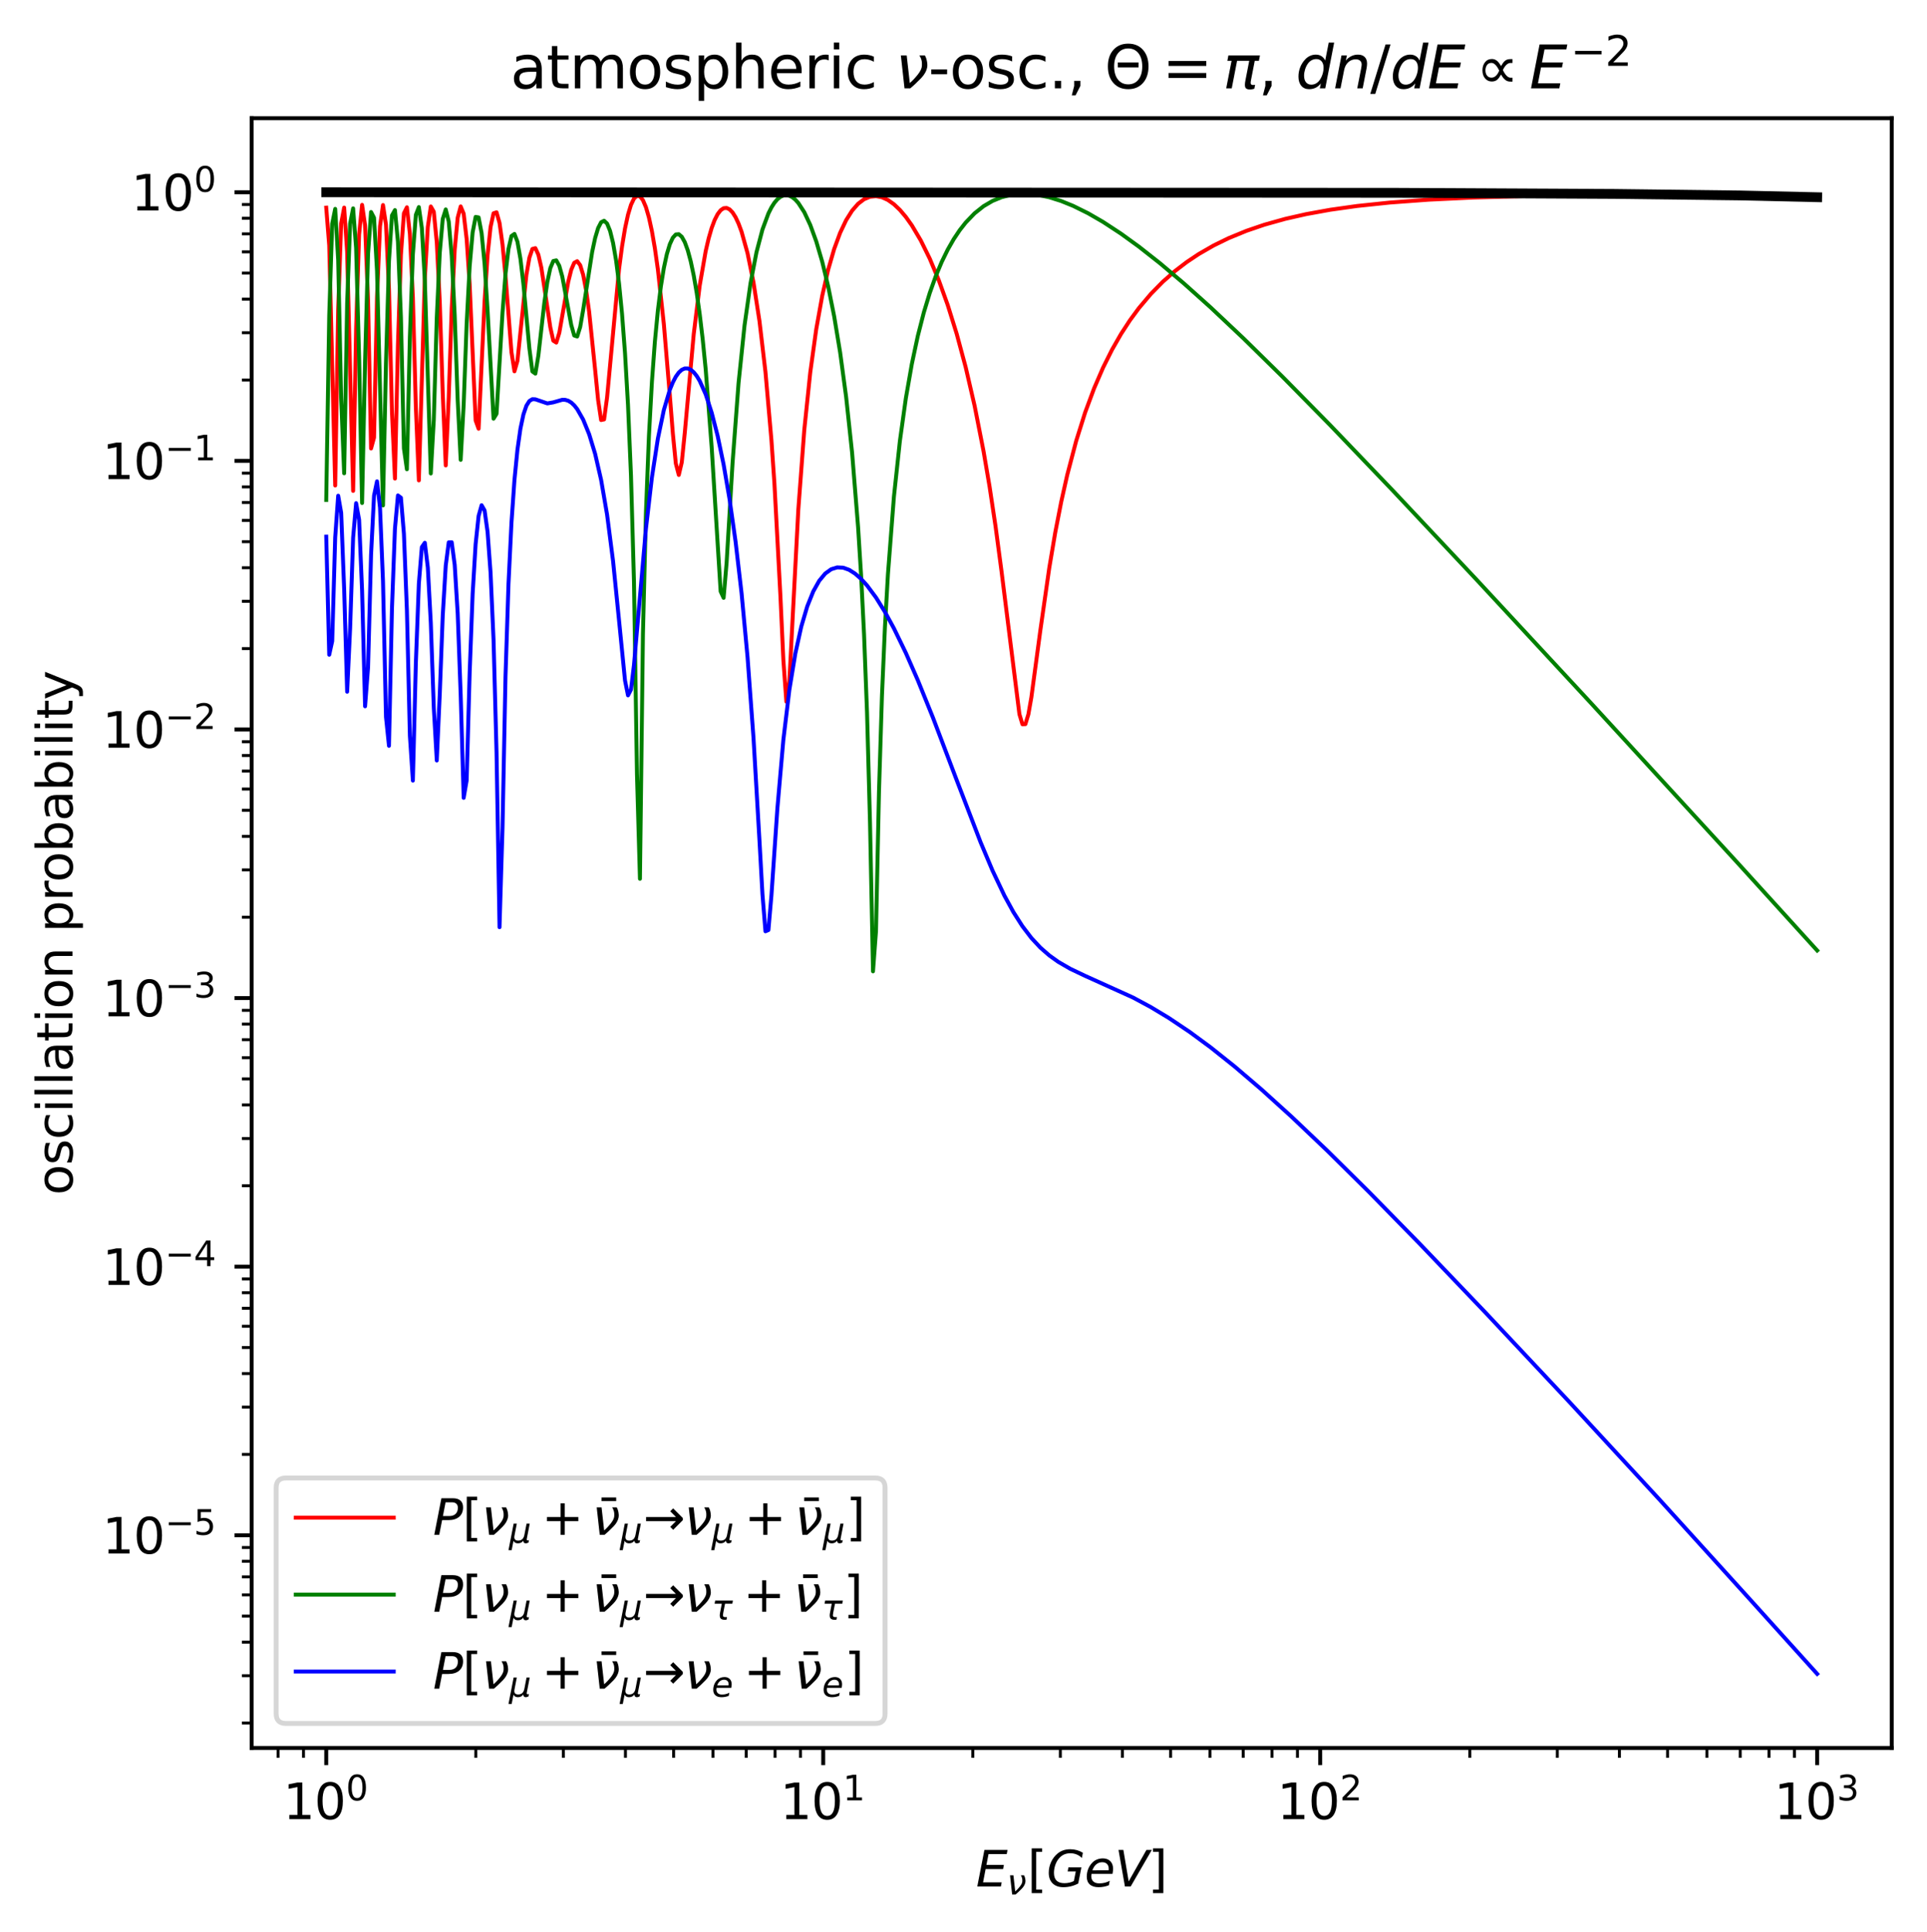 <?xml version="1.0" encoding="utf-8" standalone="no"?>
<!DOCTYPE svg PUBLIC "-//W3C//DTD SVG 1.1//EN"
  "http://www.w3.org/Graphics/SVG/1.1/DTD/svg11.dtd">
<svg xmlns:xlink="http://www.w3.org/1999/xlink" width="393.378pt" height="394.316pt" viewBox="0 0 393.378 394.316" xmlns="http://www.w3.org/2000/svg" version="1.1">
 <defs>
  <style type="text/css">*{stroke-linejoin: round; stroke-linecap: butt}</style>
 </defs>
 <g id="figure_1">
  <g id="patch_1">
   <path d="M 0 394.316 
L 393.378 394.316 
L 393.378 0 
L 0 0 
z
" style="fill: #ffffff"/>
  </g>
  <g id="axes_1">
   <g id="patch_2">
    <path d="M 51.378 356.76 
L 386.178 356.76 
L 386.178 24.12 
L 51.378 24.12 
z
" style="fill: #ffffff"/>
   </g>
   <g id="matplotlib.axis_1">
    <g id="xtick_1">
     <g id="line2d_1">
      <defs>
       <path id="m1853229a5f" d="M 0 0 
L 0 3.5 
" style="stroke: #000000; stroke-width: 0.8"/>
      </defs>
      <g>
       <use xlink:href="#m1853229a5f" x="66.596" y="356.76" style="stroke: #000000; stroke-width: 0.8"/>
      </g>
     </g>
     <g id="text_1">
      <!-- $\mathdefault{10^{0}}$ -->
      <g transform="translate(57.796 371.358)scale(0.1 -0.1)">
       <defs>
        <path id="DejaVuSans-31" d="M 794 531 
L 1825 531 
L 1825 4091 
L 703 3866 
L 703 4441 
L 1819 4666 
L 2450 4666 
L 2450 531 
L 3481 531 
L 3481 0 
L 794 0 
L 794 531 
z
" transform="scale(0.016)"/>
        <path id="DejaVuSans-30" d="M 2034 4250 
Q 1547 4250 1301 3770 
Q 1056 3291 1056 2328 
Q 1056 1369 1301 889 
Q 1547 409 2034 409 
Q 2525 409 2770 889 
Q 3016 1369 3016 2328 
Q 3016 3291 2770 3770 
Q 2525 4250 2034 4250 
z
M 2034 4750 
Q 2819 4750 3233 4129 
Q 3647 3509 3647 2328 
Q 3647 1150 3233 529 
Q 2819 -91 2034 -91 
Q 1250 -91 836 529 
Q 422 1150 422 2328 
Q 422 3509 836 4129 
Q 1250 4750 2034 4750 
z
" transform="scale(0.016)"/>
       </defs>
       <use xlink:href="#DejaVuSans-31" transform="translate(0 0.766)"/>
       <use xlink:href="#DejaVuSans-30" transform="translate(63.623 0.766)"/>
       <use xlink:href="#DejaVuSans-30" transform="translate(128.203 39.047)scale(0.7)"/>
      </g>
     </g>
    </g>
    <g id="xtick_2">
     <g id="line2d_2">
      <g>
       <use xlink:href="#m1853229a5f" x="168.051" y="356.76" style="stroke: #000000; stroke-width: 0.8"/>
      </g>
     </g>
     <g id="text_2">
      <!-- $\mathdefault{10^{1}}$ -->
      <g transform="translate(159.251 371.358)scale(0.1 -0.1)">
       <use xlink:href="#DejaVuSans-31" transform="translate(0 0.684)"/>
       <use xlink:href="#DejaVuSans-30" transform="translate(63.623 0.684)"/>
       <use xlink:href="#DejaVuSans-31" transform="translate(128.203 38.966)scale(0.7)"/>
      </g>
     </g>
    </g>
    <g id="xtick_3">
     <g id="line2d_3">
      <g>
       <use xlink:href="#m1853229a5f" x="269.505" y="356.76" style="stroke: #000000; stroke-width: 0.8"/>
      </g>
     </g>
     <g id="text_3">
      <!-- $\mathdefault{10^{2}}$ -->
      <g transform="translate(260.705 371.358)scale(0.1 -0.1)">
       <defs>
        <path id="DejaVuSans-32" d="M 1228 531 
L 3431 531 
L 3431 0 
L 469 0 
L 469 531 
Q 828 903 1448 1529 
Q 2069 2156 2228 2338 
Q 2531 2678 2651 2914 
Q 2772 3150 2772 3378 
Q 2772 3750 2511 3984 
Q 2250 4219 1831 4219 
Q 1534 4219 1204 4116 
Q 875 4013 500 3803 
L 500 4441 
Q 881 4594 1212 4672 
Q 1544 4750 1819 4750 
Q 2544 4750 2975 4387 
Q 3406 4025 3406 3419 
Q 3406 3131 3298 2873 
Q 3191 2616 2906 2266 
Q 2828 2175 2409 1742 
Q 1991 1309 1228 531 
z
" transform="scale(0.016)"/>
       </defs>
       <use xlink:href="#DejaVuSans-31" transform="translate(0 0.766)"/>
       <use xlink:href="#DejaVuSans-30" transform="translate(63.623 0.766)"/>
       <use xlink:href="#DejaVuSans-32" transform="translate(128.203 39.047)scale(0.7)"/>
      </g>
     </g>
    </g>
    <g id="xtick_4">
     <g id="line2d_4">
      <g>
       <use xlink:href="#m1853229a5f" x="370.96" y="356.76" style="stroke: #000000; stroke-width: 0.8"/>
      </g>
     </g>
     <g id="text_4">
      <!-- $\mathdefault{10^{3}}$ -->
      <g transform="translate(362.16 371.358)scale(0.1 -0.1)">
       <defs>
        <path id="DejaVuSans-33" d="M 2597 2516 
Q 3050 2419 3304 2112 
Q 3559 1806 3559 1356 
Q 3559 666 3084 287 
Q 2609 -91 1734 -91 
Q 1441 -91 1130 -33 
Q 819 25 488 141 
L 488 750 
Q 750 597 1062 519 
Q 1375 441 1716 441 
Q 2309 441 2620 675 
Q 2931 909 2931 1356 
Q 2931 1769 2642 2001 
Q 2353 2234 1838 2234 
L 1294 2234 
L 1294 2753 
L 1863 2753 
Q 2328 2753 2575 2939 
Q 2822 3125 2822 3475 
Q 2822 3834 2567 4026 
Q 2313 4219 1838 4219 
Q 1578 4219 1281 4162 
Q 984 4106 628 3988 
L 628 4550 
Q 988 4650 1302 4700 
Q 1616 4750 1894 4750 
Q 2613 4750 3031 4423 
Q 3450 4097 3450 3541 
Q 3450 3153 3228 2886 
Q 3006 2619 2597 2516 
z
" transform="scale(0.016)"/>
       </defs>
       <use xlink:href="#DejaVuSans-31" transform="translate(0 0.766)"/>
       <use xlink:href="#DejaVuSans-30" transform="translate(63.623 0.766)"/>
       <use xlink:href="#DejaVuSans-33" transform="translate(128.203 39.047)scale(0.7)"/>
      </g>
     </g>
    </g>
    <g id="xtick_5">
     <g id="line2d_5">
      <defs>
       <path id="mf38815e22b" d="M 0 0 
L 0 2 
" style="stroke: #000000; stroke-width: 0.6"/>
      </defs>
      <g>
       <use xlink:href="#mf38815e22b" x="56.764" y="356.76" style="stroke: #000000; stroke-width: 0.6"/>
      </g>
     </g>
    </g>
    <g id="xtick_6">
     <g id="line2d_6">
      <g>
       <use xlink:href="#mf38815e22b" x="61.954" y="356.76" style="stroke: #000000; stroke-width: 0.6"/>
      </g>
     </g>
    </g>
    <g id="xtick_7">
     <g id="line2d_7">
      <g>
       <use xlink:href="#mf38815e22b" x="97.137" y="356.76" style="stroke: #000000; stroke-width: 0.6"/>
      </g>
     </g>
    </g>
    <g id="xtick_8">
     <g id="line2d_8">
      <g>
       <use xlink:href="#mf38815e22b" x="115.002" y="356.76" style="stroke: #000000; stroke-width: 0.6"/>
      </g>
     </g>
    </g>
    <g id="xtick_9">
     <g id="line2d_9">
      <g>
       <use xlink:href="#mf38815e22b" x="127.678" y="356.76" style="stroke: #000000; stroke-width: 0.6"/>
      </g>
     </g>
    </g>
    <g id="xtick_10">
     <g id="line2d_10">
      <g>
       <use xlink:href="#mf38815e22b" x="137.51" y="356.76" style="stroke: #000000; stroke-width: 0.6"/>
      </g>
     </g>
    </g>
    <g id="xtick_11">
     <g id="line2d_11">
      <g>
       <use xlink:href="#mf38815e22b" x="145.543" y="356.76" style="stroke: #000000; stroke-width: 0.6"/>
      </g>
     </g>
    </g>
    <g id="xtick_12">
     <g id="line2d_12">
      <g>
       <use xlink:href="#mf38815e22b" x="152.335" y="356.76" style="stroke: #000000; stroke-width: 0.6"/>
      </g>
     </g>
    </g>
    <g id="xtick_13">
     <g id="line2d_13">
      <g>
       <use xlink:href="#mf38815e22b" x="158.219" y="356.76" style="stroke: #000000; stroke-width: 0.6"/>
      </g>
     </g>
    </g>
    <g id="xtick_14">
     <g id="line2d_14">
      <g>
       <use xlink:href="#mf38815e22b" x="163.409" y="356.76" style="stroke: #000000; stroke-width: 0.6"/>
      </g>
     </g>
    </g>
    <g id="xtick_15">
     <g id="line2d_15">
      <g>
       <use xlink:href="#mf38815e22b" x="198.592" y="356.76" style="stroke: #000000; stroke-width: 0.6"/>
      </g>
     </g>
    </g>
    <g id="xtick_16">
     <g id="line2d_16">
      <g>
       <use xlink:href="#mf38815e22b" x="216.457" y="356.76" style="stroke: #000000; stroke-width: 0.6"/>
      </g>
     </g>
    </g>
    <g id="xtick_17">
     <g id="line2d_17">
      <g>
       <use xlink:href="#mf38815e22b" x="229.133" y="356.76" style="stroke: #000000; stroke-width: 0.6"/>
      </g>
     </g>
    </g>
    <g id="xtick_18">
     <g id="line2d_18">
      <g>
       <use xlink:href="#mf38815e22b" x="238.965" y="356.76" style="stroke: #000000; stroke-width: 0.6"/>
      </g>
     </g>
    </g>
    <g id="xtick_19">
     <g id="line2d_19">
      <g>
       <use xlink:href="#mf38815e22b" x="246.998" y="356.76" style="stroke: #000000; stroke-width: 0.6"/>
      </g>
     </g>
    </g>
    <g id="xtick_20">
     <g id="line2d_20">
      <g>
       <use xlink:href="#mf38815e22b" x="253.79" y="356.76" style="stroke: #000000; stroke-width: 0.6"/>
      </g>
     </g>
    </g>
    <g id="xtick_21">
     <g id="line2d_21">
      <g>
       <use xlink:href="#mf38815e22b" x="259.673" y="356.76" style="stroke: #000000; stroke-width: 0.6"/>
      </g>
     </g>
    </g>
    <g id="xtick_22">
     <g id="line2d_22">
      <g>
       <use xlink:href="#mf38815e22b" x="264.863" y="356.76" style="stroke: #000000; stroke-width: 0.6"/>
      </g>
     </g>
    </g>
    <g id="xtick_23">
     <g id="line2d_23">
      <g>
       <use xlink:href="#mf38815e22b" x="300.046" y="356.76" style="stroke: #000000; stroke-width: 0.6"/>
      </g>
     </g>
    </g>
    <g id="xtick_24">
     <g id="line2d_24">
      <g>
       <use xlink:href="#mf38815e22b" x="317.912" y="356.76" style="stroke: #000000; stroke-width: 0.6"/>
      </g>
     </g>
    </g>
    <g id="xtick_25">
     <g id="line2d_25">
      <g>
       <use xlink:href="#mf38815e22b" x="330.587" y="356.76" style="stroke: #000000; stroke-width: 0.6"/>
      </g>
     </g>
    </g>
    <g id="xtick_26">
     <g id="line2d_26">
      <g>
       <use xlink:href="#mf38815e22b" x="340.419" y="356.76" style="stroke: #000000; stroke-width: 0.6"/>
      </g>
     </g>
    </g>
    <g id="xtick_27">
     <g id="line2d_27">
      <g>
       <use xlink:href="#mf38815e22b" x="348.452" y="356.76" style="stroke: #000000; stroke-width: 0.6"/>
      </g>
     </g>
    </g>
    <g id="xtick_28">
     <g id="line2d_28">
      <g>
       <use xlink:href="#mf38815e22b" x="355.244" y="356.76" style="stroke: #000000; stroke-width: 0.6"/>
      </g>
     </g>
    </g>
    <g id="xtick_29">
     <g id="line2d_29">
      <g>
       <use xlink:href="#mf38815e22b" x="361.128" y="356.76" style="stroke: #000000; stroke-width: 0.6"/>
      </g>
     </g>
    </g>
    <g id="xtick_30">
     <g id="line2d_30">
      <g>
       <use xlink:href="#mf38815e22b" x="366.318" y="356.76" style="stroke: #000000; stroke-width: 0.6"/>
      </g>
     </g>
    </g>
    <g id="text_5">
     <!-- $E_\nu [GeV]$ -->
     <g transform="translate(199.228 385.037)scale(0.1 -0.1)">
      <defs>
       <path id="DejaVuSans-Oblique-45" d="M 1081 4666 
L 4031 4666 
L 3928 4134 
L 1606 4134 
L 1338 2753 
L 3566 2753 
L 3463 2222 
L 1234 2222 
L 909 531 
L 3284 531 
L 3181 0 
L 172 0 
L 1081 4666 
z
" transform="scale(0.016)"/>
       <path id="DejaVuSans-Oblique-3bd" d="M 959 0 
L 572 3500 
L 1191 3500 
L 1522 563 
Q 1972 950 2391 1488 
Q 2706 1891 2788 2241 
Q 2825 2406 2809 2719 
Q 2794 3091 2544 3500 
L 3125 3500 
L 3125 3500 
Q 3288 3222 3353 2834 
Q 3416 2478 3369 2234 
Q 3250 1622 2719 1075 
Q 2025 363 1572 0 
L 959 0 
z
" transform="scale(0.016)"/>
       <path id="DejaVuSans-5b" d="M 550 4863 
L 1875 4863 
L 1875 4416 
L 1125 4416 
L 1125 -397 
L 1875 -397 
L 1875 -844 
L 550 -844 
L 550 4863 
z
" transform="scale(0.016)"/>
       <path id="DejaVuSans-Oblique-47" d="M 3494 697 
L 3738 1919 
L 2700 1919 
L 2797 2438 
L 4453 2438 
L 4050 384 
Q 3634 156 3143 32 
Q 2653 -91 2156 -91 
Q 1278 -91 783 396 
Q 288 884 288 1753 
Q 288 2475 589 3126 
Q 891 3778 1422 4213 
Q 1756 4484 2153 4617 
Q 2550 4750 3034 4750 
Q 3472 4750 3873 4639 
Q 4275 4528 4641 4306 
L 4513 3634 
Q 4231 3928 3853 4083 
Q 3475 4238 3047 4238 
Q 2550 4238 2172 4048 
Q 1794 3859 1497 3463 
Q 1244 3125 1098 2667 
Q 953 2209 953 1734 
Q 953 1081 1287 751 
Q 1622 422 2284 422 
Q 2616 422 2925 492 
Q 3234 563 3494 697 
z
" transform="scale(0.016)"/>
       <path id="DejaVuSans-Oblique-65" d="M 3078 2063 
Q 3088 2113 3092 2166 
Q 3097 2219 3097 2272 
Q 3097 2653 2873 2875 
Q 2650 3097 2266 3097 
Q 1838 3097 1509 2826 
Q 1181 2556 1013 2059 
L 3078 2063 
z
M 3578 1613 
L 903 1613 
Q 884 1494 878 1425 
Q 872 1356 872 1306 
Q 872 872 1139 634 
Q 1406 397 1894 397 
Q 2269 397 2603 481 
Q 2938 566 3225 728 
L 3116 159 
Q 2806 34 2476 -28 
Q 2147 -91 1806 -91 
Q 1078 -91 686 257 
Q 294 606 294 1247 
Q 294 1794 489 2264 
Q 684 2734 1063 3103 
Q 1306 3334 1642 3459 
Q 1978 3584 2356 3584 
Q 2950 3584 3301 3228 
Q 3653 2872 3653 2272 
Q 3653 2128 3634 1964 
Q 3616 1800 3578 1613 
z
" transform="scale(0.016)"/>
       <path id="DejaVuSans-Oblique-56" d="M 1319 0 
L 500 4666 
L 1119 4666 
L 1797 653 
L 4063 4666 
L 4750 4666 
L 2053 0 
L 1319 0 
z
" transform="scale(0.016)"/>
       <path id="DejaVuSans-5d" d="M 1947 4863 
L 1947 -844 
L 622 -844 
L 622 -397 
L 1369 -397 
L 1369 4416 
L 622 4416 
L 622 4863 
L 1947 4863 
z
" transform="scale(0.016)"/>
      </defs>
      <use xlink:href="#DejaVuSans-Oblique-45" transform="translate(0 0.016)"/>
      <use xlink:href="#DejaVuSans-Oblique-3bd" transform="translate(63.184 -16.391)scale(0.7)"/>
      <use xlink:href="#DejaVuSans-5b" transform="translate(105.02 0.016)"/>
      <use xlink:href="#DejaVuSans-Oblique-47" transform="translate(144.033 0.016)"/>
      <use xlink:href="#DejaVuSans-Oblique-65" transform="translate(221.523 0.016)"/>
      <use xlink:href="#DejaVuSans-Oblique-56" transform="translate(283.047 0.016)"/>
      <use xlink:href="#DejaVuSans-5d" transform="translate(351.455 0.016)"/>
     </g>
    </g>
   </g>
   <g id="matplotlib.axis_2">
    <g id="ytick_1">
     <g id="line2d_31">
      <defs>
       <path id="mb2fccbab0a" d="M 0 0 
L -3.5 0 
" style="stroke: #000000; stroke-width: 0.8"/>
      </defs>
      <g>
       <use xlink:href="#mb2fccbab0a" x="51.378" y="313.347" style="stroke: #000000; stroke-width: 0.8"/>
      </g>
     </g>
     <g id="text_6">
      <!-- $\mathdefault{10^{-5}}$ -->
      <g transform="translate(20.878 317.146)scale(0.1 -0.1)">
       <defs>
        <path id="DejaVuSans-2212" d="M 678 2272 
L 4684 2272 
L 4684 1741 
L 678 1741 
L 678 2272 
z
" transform="scale(0.016)"/>
        <path id="DejaVuSans-35" d="M 691 4666 
L 3169 4666 
L 3169 4134 
L 1269 4134 
L 1269 2991 
Q 1406 3038 1543 3061 
Q 1681 3084 1819 3084 
Q 2600 3084 3056 2656 
Q 3513 2228 3513 1497 
Q 3513 744 3044 326 
Q 2575 -91 1722 -91 
Q 1428 -91 1123 -41 
Q 819 9 494 109 
L 494 744 
Q 775 591 1075 516 
Q 1375 441 1709 441 
Q 2250 441 2565 725 
Q 2881 1009 2881 1497 
Q 2881 1984 2565 2268 
Q 2250 2553 1709 2553 
Q 1456 2553 1204 2497 
Q 953 2441 691 2322 
L 691 4666 
z
" transform="scale(0.016)"/>
       </defs>
       <use xlink:href="#DejaVuSans-31" transform="translate(0 0.684)"/>
       <use xlink:href="#DejaVuSans-30" transform="translate(63.623 0.684)"/>
       <use xlink:href="#DejaVuSans-2212" transform="translate(128.203 38.966)scale(0.7)"/>
       <use xlink:href="#DejaVuSans-35" transform="translate(186.855 38.966)scale(0.7)"/>
      </g>
     </g>
    </g>
    <g id="ytick_2">
     <g id="line2d_32">
      <g>
       <use xlink:href="#mb2fccbab0a" x="51.378" y="258.525" style="stroke: #000000; stroke-width: 0.8"/>
      </g>
     </g>
     <g id="text_7">
      <!-- $\mathdefault{10^{-4}}$ -->
      <g transform="translate(20.878 262.324)scale(0.1 -0.1)">
       <defs>
        <path id="DejaVuSans-34" d="M 2419 4116 
L 825 1625 
L 2419 1625 
L 2419 4116 
z
M 2253 4666 
L 3047 4666 
L 3047 1625 
L 3713 1625 
L 3713 1100 
L 3047 1100 
L 3047 0 
L 2419 0 
L 2419 1100 
L 313 1100 
L 313 1709 
L 2253 4666 
z
" transform="scale(0.016)"/>
       </defs>
       <use xlink:href="#DejaVuSans-31" transform="translate(0 0.684)"/>
       <use xlink:href="#DejaVuSans-30" transform="translate(63.623 0.684)"/>
       <use xlink:href="#DejaVuSans-2212" transform="translate(128.203 38.966)scale(0.7)"/>
       <use xlink:href="#DejaVuSans-34" transform="translate(186.855 38.966)scale(0.7)"/>
      </g>
     </g>
    </g>
    <g id="ytick_3">
     <g id="line2d_33">
      <g>
       <use xlink:href="#mb2fccbab0a" x="51.378" y="203.704" style="stroke: #000000; stroke-width: 0.8"/>
      </g>
     </g>
     <g id="text_8">
      <!-- $\mathdefault{10^{-3}}$ -->
      <g transform="translate(20.878 207.503)scale(0.1 -0.1)">
       <use xlink:href="#DejaVuSans-31" transform="translate(0 0.766)"/>
       <use xlink:href="#DejaVuSans-30" transform="translate(63.623 0.766)"/>
       <use xlink:href="#DejaVuSans-2212" transform="translate(128.203 39.047)scale(0.7)"/>
       <use xlink:href="#DejaVuSans-33" transform="translate(186.855 39.047)scale(0.7)"/>
      </g>
     </g>
    </g>
    <g id="ytick_4">
     <g id="line2d_34">
      <g>
       <use xlink:href="#mb2fccbab0a" x="51.378" y="148.882" style="stroke: #000000; stroke-width: 0.8"/>
      </g>
     </g>
     <g id="text_9">
      <!-- $\mathdefault{10^{-2}}$ -->
      <g transform="translate(20.878 152.681)scale(0.1 -0.1)">
       <use xlink:href="#DejaVuSans-31" transform="translate(0 0.766)"/>
       <use xlink:href="#DejaVuSans-30" transform="translate(63.623 0.766)"/>
       <use xlink:href="#DejaVuSans-2212" transform="translate(128.203 39.047)scale(0.7)"/>
       <use xlink:href="#DejaVuSans-32" transform="translate(186.855 39.047)scale(0.7)"/>
      </g>
     </g>
    </g>
    <g id="ytick_5">
     <g id="line2d_35">
      <g>
       <use xlink:href="#mb2fccbab0a" x="51.378" y="94.061" style="stroke: #000000; stroke-width: 0.8"/>
      </g>
     </g>
     <g id="text_10">
      <!-- $\mathdefault{10^{-1}}$ -->
      <g transform="translate(20.878 97.86)scale(0.1 -0.1)">
       <use xlink:href="#DejaVuSans-31" transform="translate(0 0.684)"/>
       <use xlink:href="#DejaVuSans-30" transform="translate(63.623 0.684)"/>
       <use xlink:href="#DejaVuSans-2212" transform="translate(128.203 38.966)scale(0.7)"/>
       <use xlink:href="#DejaVuSans-31" transform="translate(186.855 38.966)scale(0.7)"/>
      </g>
     </g>
    </g>
    <g id="ytick_6">
     <g id="line2d_36">
      <g>
       <use xlink:href="#mb2fccbab0a" x="51.378" y="39.239" style="stroke: #000000; stroke-width: 0.8"/>
      </g>
     </g>
     <g id="text_11">
      <!-- $\mathdefault{10^{0}}$ -->
      <g transform="translate(26.778 43.038)scale(0.1 -0.1)">
       <use xlink:href="#DejaVuSans-31" transform="translate(0 0.766)"/>
       <use xlink:href="#DejaVuSans-30" transform="translate(63.623 0.766)"/>
       <use xlink:href="#DejaVuSans-30" transform="translate(128.203 39.047)scale(0.7)"/>
      </g>
     </g>
    </g>
    <g id="ytick_7">
     <g id="line2d_37">
      <defs>
       <path id="m755b511613" d="M 0 0 
L -2 0 
" style="stroke: #000000; stroke-width: 0.6"/>
      </defs>
      <g>
       <use xlink:href="#m755b511613" x="51.378" y="351.665" style="stroke: #000000; stroke-width: 0.6"/>
      </g>
     </g>
    </g>
    <g id="ytick_8">
     <g id="line2d_38">
      <g>
       <use xlink:href="#m755b511613" x="51.378" y="342.012" style="stroke: #000000; stroke-width: 0.6"/>
      </g>
     </g>
    </g>
    <g id="ytick_9">
     <g id="line2d_39">
      <g>
       <use xlink:href="#m755b511613" x="51.378" y="335.162" style="stroke: #000000; stroke-width: 0.6"/>
      </g>
     </g>
    </g>
    <g id="ytick_10">
     <g id="line2d_40">
      <g>
       <use xlink:href="#m755b511613" x="51.378" y="329.85" style="stroke: #000000; stroke-width: 0.6"/>
      </g>
     </g>
    </g>
    <g id="ytick_11">
     <g id="line2d_41">
      <g>
       <use xlink:href="#m755b511613" x="51.378" y="325.509" style="stroke: #000000; stroke-width: 0.6"/>
      </g>
     </g>
    </g>
    <g id="ytick_12">
     <g id="line2d_42">
      <g>
       <use xlink:href="#m755b511613" x="51.378" y="321.839" style="stroke: #000000; stroke-width: 0.6"/>
      </g>
     </g>
    </g>
    <g id="ytick_13">
     <g id="line2d_43">
      <g>
       <use xlink:href="#m755b511613" x="51.378" y="318.659" style="stroke: #000000; stroke-width: 0.6"/>
      </g>
     </g>
    </g>
    <g id="ytick_14">
     <g id="line2d_44">
      <g>
       <use xlink:href="#m755b511613" x="51.378" y="315.855" style="stroke: #000000; stroke-width: 0.6"/>
      </g>
     </g>
    </g>
    <g id="ytick_15">
     <g id="line2d_45">
      <g>
       <use xlink:href="#m755b511613" x="51.378" y="296.844" style="stroke: #000000; stroke-width: 0.6"/>
      </g>
     </g>
    </g>
    <g id="ytick_16">
     <g id="line2d_46">
      <g>
       <use xlink:href="#m755b511613" x="51.378" y="287.19" style="stroke: #000000; stroke-width: 0.6"/>
      </g>
     </g>
    </g>
    <g id="ytick_17">
     <g id="line2d_47">
      <g>
       <use xlink:href="#m755b511613" x="51.378" y="280.341" style="stroke: #000000; stroke-width: 0.6"/>
      </g>
     </g>
    </g>
    <g id="ytick_18">
     <g id="line2d_48">
      <g>
       <use xlink:href="#m755b511613" x="51.378" y="275.028" style="stroke: #000000; stroke-width: 0.6"/>
      </g>
     </g>
    </g>
    <g id="ytick_19">
     <g id="line2d_49">
      <g>
       <use xlink:href="#m755b511613" x="51.378" y="270.687" style="stroke: #000000; stroke-width: 0.6"/>
      </g>
     </g>
    </g>
    <g id="ytick_20">
     <g id="line2d_50">
      <g>
       <use xlink:href="#m755b511613" x="51.378" y="267.017" style="stroke: #000000; stroke-width: 0.6"/>
      </g>
     </g>
    </g>
    <g id="ytick_21">
     <g id="line2d_51">
      <g>
       <use xlink:href="#m755b511613" x="51.378" y="263.838" style="stroke: #000000; stroke-width: 0.6"/>
      </g>
     </g>
    </g>
    <g id="ytick_22">
     <g id="line2d_52">
      <g>
       <use xlink:href="#m755b511613" x="51.378" y="261.034" style="stroke: #000000; stroke-width: 0.6"/>
      </g>
     </g>
    </g>
    <g id="ytick_23">
     <g id="line2d_53">
      <g>
       <use xlink:href="#m755b511613" x="51.378" y="242.022" style="stroke: #000000; stroke-width: 0.6"/>
      </g>
     </g>
    </g>
    <g id="ytick_24">
     <g id="line2d_54">
      <g>
       <use xlink:href="#m755b511613" x="51.378" y="232.369" style="stroke: #000000; stroke-width: 0.6"/>
      </g>
     </g>
    </g>
    <g id="ytick_25">
     <g id="line2d_55">
      <g>
       <use xlink:href="#m755b511613" x="51.378" y="225.519" style="stroke: #000000; stroke-width: 0.6"/>
      </g>
     </g>
    </g>
    <g id="ytick_26">
     <g id="line2d_56">
      <g>
       <use xlink:href="#m755b511613" x="51.378" y="220.207" style="stroke: #000000; stroke-width: 0.6"/>
      </g>
     </g>
    </g>
    <g id="ytick_27">
     <g id="line2d_57">
      <g>
       <use xlink:href="#m755b511613" x="51.378" y="215.866" style="stroke: #000000; stroke-width: 0.6"/>
      </g>
     </g>
    </g>
    <g id="ytick_28">
     <g id="line2d_58">
      <g>
       <use xlink:href="#m755b511613" x="51.378" y="212.196" style="stroke: #000000; stroke-width: 0.6"/>
      </g>
     </g>
    </g>
    <g id="ytick_29">
     <g id="line2d_59">
      <g>
       <use xlink:href="#m755b511613" x="51.378" y="209.016" style="stroke: #000000; stroke-width: 0.6"/>
      </g>
     </g>
    </g>
    <g id="ytick_30">
     <g id="line2d_60">
      <g>
       <use xlink:href="#m755b511613" x="51.378" y="206.212" style="stroke: #000000; stroke-width: 0.6"/>
      </g>
     </g>
    </g>
    <g id="ytick_31">
     <g id="line2d_61">
      <g>
       <use xlink:href="#m755b511613" x="51.378" y="187.201" style="stroke: #000000; stroke-width: 0.6"/>
      </g>
     </g>
    </g>
    <g id="ytick_32">
     <g id="line2d_62">
      <g>
       <use xlink:href="#m755b511613" x="51.378" y="177.547" style="stroke: #000000; stroke-width: 0.6"/>
      </g>
     </g>
    </g>
    <g id="ytick_33">
     <g id="line2d_63">
      <g>
       <use xlink:href="#m755b511613" x="51.378" y="170.698" style="stroke: #000000; stroke-width: 0.6"/>
      </g>
     </g>
    </g>
    <g id="ytick_34">
     <g id="line2d_64">
      <g>
       <use xlink:href="#m755b511613" x="51.378" y="165.385" style="stroke: #000000; stroke-width: 0.6"/>
      </g>
     </g>
    </g>
    <g id="ytick_35">
     <g id="line2d_65">
      <g>
       <use xlink:href="#m755b511613" x="51.378" y="161.044" style="stroke: #000000; stroke-width: 0.6"/>
      </g>
     </g>
    </g>
    <g id="ytick_36">
     <g id="line2d_66">
      <g>
       <use xlink:href="#m755b511613" x="51.378" y="157.374" style="stroke: #000000; stroke-width: 0.6"/>
      </g>
     </g>
    </g>
    <g id="ytick_37">
     <g id="line2d_67">
      <g>
       <use xlink:href="#m755b511613" x="51.378" y="154.195" style="stroke: #000000; stroke-width: 0.6"/>
      </g>
     </g>
    </g>
    <g id="ytick_38">
     <g id="line2d_68">
      <g>
       <use xlink:href="#m755b511613" x="51.378" y="151.391" style="stroke: #000000; stroke-width: 0.6"/>
      </g>
     </g>
    </g>
    <g id="ytick_39">
     <g id="line2d_69">
      <g>
       <use xlink:href="#m755b511613" x="51.378" y="132.379" style="stroke: #000000; stroke-width: 0.6"/>
      </g>
     </g>
    </g>
    <g id="ytick_40">
     <g id="line2d_70">
      <g>
       <use xlink:href="#m755b511613" x="51.378" y="122.726" style="stroke: #000000; stroke-width: 0.6"/>
      </g>
     </g>
    </g>
    <g id="ytick_41">
     <g id="line2d_71">
      <g>
       <use xlink:href="#m755b511613" x="51.378" y="115.876" style="stroke: #000000; stroke-width: 0.6"/>
      </g>
     </g>
    </g>
    <g id="ytick_42">
     <g id="line2d_72">
      <g>
       <use xlink:href="#m755b511613" x="51.378" y="110.564" style="stroke: #000000; stroke-width: 0.6"/>
      </g>
     </g>
    </g>
    <g id="ytick_43">
     <g id="line2d_73">
      <g>
       <use xlink:href="#m755b511613" x="51.378" y="106.223" style="stroke: #000000; stroke-width: 0.6"/>
      </g>
     </g>
    </g>
    <g id="ytick_44">
     <g id="line2d_74">
      <g>
       <use xlink:href="#m755b511613" x="51.378" y="102.553" style="stroke: #000000; stroke-width: 0.6"/>
      </g>
     </g>
    </g>
    <g id="ytick_45">
     <g id="line2d_75">
      <g>
       <use xlink:href="#m755b511613" x="51.378" y="99.374" style="stroke: #000000; stroke-width: 0.6"/>
      </g>
     </g>
    </g>
    <g id="ytick_46">
     <g id="line2d_76">
      <g>
       <use xlink:href="#m755b511613" x="51.378" y="96.569" style="stroke: #000000; stroke-width: 0.6"/>
      </g>
     </g>
    </g>
    <g id="ytick_47">
     <g id="line2d_77">
      <g>
       <use xlink:href="#m755b511613" x="51.378" y="77.558" style="stroke: #000000; stroke-width: 0.6"/>
      </g>
     </g>
    </g>
    <g id="ytick_48">
     <g id="line2d_78">
      <g>
       <use xlink:href="#m755b511613" x="51.378" y="67.904" style="stroke: #000000; stroke-width: 0.6"/>
      </g>
     </g>
    </g>
    <g id="ytick_49">
     <g id="line2d_79">
      <g>
       <use xlink:href="#m755b511613" x="51.378" y="61.055" style="stroke: #000000; stroke-width: 0.6"/>
      </g>
     </g>
    </g>
    <g id="ytick_50">
     <g id="line2d_80">
      <g>
       <use xlink:href="#m755b511613" x="51.378" y="55.742" style="stroke: #000000; stroke-width: 0.6"/>
      </g>
     </g>
    </g>
    <g id="ytick_51">
     <g id="line2d_81">
      <g>
       <use xlink:href="#m755b511613" x="51.378" y="51.401" style="stroke: #000000; stroke-width: 0.6"/>
      </g>
     </g>
    </g>
    <g id="ytick_52">
     <g id="line2d_82">
      <g>
       <use xlink:href="#m755b511613" x="51.378" y="47.731" style="stroke: #000000; stroke-width: 0.6"/>
      </g>
     </g>
    </g>
    <g id="ytick_53">
     <g id="line2d_83">
      <g>
       <use xlink:href="#m755b511613" x="51.378" y="44.552" style="stroke: #000000; stroke-width: 0.6"/>
      </g>
     </g>
    </g>
    <g id="ytick_54">
     <g id="line2d_84">
      <g>
       <use xlink:href="#m755b511613" x="51.378" y="41.748" style="stroke: #000000; stroke-width: 0.6"/>
      </g>
     </g>
    </g>
    <g id="text_12">
     <!-- oscillation probability -->
     <g transform="translate(14.798 243.927)rotate(-90)scale(0.1 -0.1)">
      <defs>
       <path id="DejaVuSans-6f" d="M 1959 3097 
Q 1497 3097 1228 2736 
Q 959 2375 959 1747 
Q 959 1119 1226 758 
Q 1494 397 1959 397 
Q 2419 397 2687 759 
Q 2956 1122 2956 1747 
Q 2956 2369 2687 2733 
Q 2419 3097 1959 3097 
z
M 1959 3584 
Q 2709 3584 3137 3096 
Q 3566 2609 3566 1747 
Q 3566 888 3137 398 
Q 2709 -91 1959 -91 
Q 1206 -91 779 398 
Q 353 888 353 1747 
Q 353 2609 779 3096 
Q 1206 3584 1959 3584 
z
" transform="scale(0.016)"/>
       <path id="DejaVuSans-73" d="M 2834 3397 
L 2834 2853 
Q 2591 2978 2328 3040 
Q 2066 3103 1784 3103 
Q 1356 3103 1142 2972 
Q 928 2841 928 2578 
Q 928 2378 1081 2264 
Q 1234 2150 1697 2047 
L 1894 2003 
Q 2506 1872 2764 1633 
Q 3022 1394 3022 966 
Q 3022 478 2636 193 
Q 2250 -91 1575 -91 
Q 1294 -91 989 -36 
Q 684 19 347 128 
L 347 722 
Q 666 556 975 473 
Q 1284 391 1588 391 
Q 1994 391 2212 530 
Q 2431 669 2431 922 
Q 2431 1156 2273 1281 
Q 2116 1406 1581 1522 
L 1381 1569 
Q 847 1681 609 1914 
Q 372 2147 372 2553 
Q 372 3047 722 3315 
Q 1072 3584 1716 3584 
Q 2034 3584 2315 3537 
Q 2597 3491 2834 3397 
z
" transform="scale(0.016)"/>
       <path id="DejaVuSans-63" d="M 3122 3366 
L 3122 2828 
Q 2878 2963 2633 3030 
Q 2388 3097 2138 3097 
Q 1578 3097 1268 2742 
Q 959 2388 959 1747 
Q 959 1106 1268 751 
Q 1578 397 2138 397 
Q 2388 397 2633 464 
Q 2878 531 3122 666 
L 3122 134 
Q 2881 22 2623 -34 
Q 2366 -91 2075 -91 
Q 1284 -91 818 406 
Q 353 903 353 1747 
Q 353 2603 823 3093 
Q 1294 3584 2113 3584 
Q 2378 3584 2631 3529 
Q 2884 3475 3122 3366 
z
" transform="scale(0.016)"/>
       <path id="DejaVuSans-69" d="M 603 3500 
L 1178 3500 
L 1178 0 
L 603 0 
L 603 3500 
z
M 603 4863 
L 1178 4863 
L 1178 4134 
L 603 4134 
L 603 4863 
z
" transform="scale(0.016)"/>
       <path id="DejaVuSans-6c" d="M 603 4863 
L 1178 4863 
L 1178 0 
L 603 0 
L 603 4863 
z
" transform="scale(0.016)"/>
       <path id="DejaVuSans-61" d="M 2194 1759 
Q 1497 1759 1228 1600 
Q 959 1441 959 1056 
Q 959 750 1161 570 
Q 1363 391 1709 391 
Q 2188 391 2477 730 
Q 2766 1069 2766 1631 
L 2766 1759 
L 2194 1759 
z
M 3341 1997 
L 3341 0 
L 2766 0 
L 2766 531 
Q 2569 213 2275 61 
Q 1981 -91 1556 -91 
Q 1019 -91 701 211 
Q 384 513 384 1019 
Q 384 1609 779 1909 
Q 1175 2209 1959 2209 
L 2766 2209 
L 2766 2266 
Q 2766 2663 2505 2880 
Q 2244 3097 1772 3097 
Q 1472 3097 1187 3025 
Q 903 2953 641 2809 
L 641 3341 
Q 956 3463 1253 3523 
Q 1550 3584 1831 3584 
Q 2591 3584 2966 3190 
Q 3341 2797 3341 1997 
z
" transform="scale(0.016)"/>
       <path id="DejaVuSans-74" d="M 1172 4494 
L 1172 3500 
L 2356 3500 
L 2356 3053 
L 1172 3053 
L 1172 1153 
Q 1172 725 1289 603 
Q 1406 481 1766 481 
L 2356 481 
L 2356 0 
L 1766 0 
Q 1100 0 847 248 
Q 594 497 594 1153 
L 594 3053 
L 172 3053 
L 172 3500 
L 594 3500 
L 594 4494 
L 1172 4494 
z
" transform="scale(0.016)"/>
       <path id="DejaVuSans-6e" d="M 3513 2113 
L 3513 0 
L 2938 0 
L 2938 2094 
Q 2938 2591 2744 2837 
Q 2550 3084 2163 3084 
Q 1697 3084 1428 2787 
Q 1159 2491 1159 1978 
L 1159 0 
L 581 0 
L 581 3500 
L 1159 3500 
L 1159 2956 
Q 1366 3272 1645 3428 
Q 1925 3584 2291 3584 
Q 2894 3584 3203 3211 
Q 3513 2838 3513 2113 
z
" transform="scale(0.016)"/>
       <path id="DejaVuSans-20" transform="scale(0.016)"/>
       <path id="DejaVuSans-70" d="M 1159 525 
L 1159 -1331 
L 581 -1331 
L 581 3500 
L 1159 3500 
L 1159 2969 
Q 1341 3281 1617 3432 
Q 1894 3584 2278 3584 
Q 2916 3584 3314 3078 
Q 3713 2572 3713 1747 
Q 3713 922 3314 415 
Q 2916 -91 2278 -91 
Q 1894 -91 1617 61 
Q 1341 213 1159 525 
z
M 3116 1747 
Q 3116 2381 2855 2742 
Q 2594 3103 2138 3103 
Q 1681 3103 1420 2742 
Q 1159 2381 1159 1747 
Q 1159 1113 1420 752 
Q 1681 391 2138 391 
Q 2594 391 2855 752 
Q 3116 1113 3116 1747 
z
" transform="scale(0.016)"/>
       <path id="DejaVuSans-72" d="M 2631 2963 
Q 2534 3019 2420 3045 
Q 2306 3072 2169 3072 
Q 1681 3072 1420 2755 
Q 1159 2438 1159 1844 
L 1159 0 
L 581 0 
L 581 3500 
L 1159 3500 
L 1159 2956 
Q 1341 3275 1631 3429 
Q 1922 3584 2338 3584 
Q 2397 3584 2469 3576 
Q 2541 3569 2628 3553 
L 2631 2963 
z
" transform="scale(0.016)"/>
       <path id="DejaVuSans-62" d="M 3116 1747 
Q 3116 2381 2855 2742 
Q 2594 3103 2138 3103 
Q 1681 3103 1420 2742 
Q 1159 2381 1159 1747 
Q 1159 1113 1420 752 
Q 1681 391 2138 391 
Q 2594 391 2855 752 
Q 3116 1113 3116 1747 
z
M 1159 2969 
Q 1341 3281 1617 3432 
Q 1894 3584 2278 3584 
Q 2916 3584 3314 3078 
Q 3713 2572 3713 1747 
Q 3713 922 3314 415 
Q 2916 -91 2278 -91 
Q 1894 -91 1617 61 
Q 1341 213 1159 525 
L 1159 0 
L 581 0 
L 581 4863 
L 1159 4863 
L 1159 2969 
z
" transform="scale(0.016)"/>
       <path id="DejaVuSans-79" d="M 2059 -325 
Q 1816 -950 1584 -1140 
Q 1353 -1331 966 -1331 
L 506 -1331 
L 506 -850 
L 844 -850 
Q 1081 -850 1212 -737 
Q 1344 -625 1503 -206 
L 1606 56 
L 191 3500 
L 800 3500 
L 1894 763 
L 2988 3500 
L 3597 3500 
L 2059 -325 
z
" transform="scale(0.016)"/>
      </defs>
      <use xlink:href="#DejaVuSans-6f"/>
      <use xlink:href="#DejaVuSans-73" x="61.182"/>
      <use xlink:href="#DejaVuSans-63" x="113.281"/>
      <use xlink:href="#DejaVuSans-69" x="168.262"/>
      <use xlink:href="#DejaVuSans-6c" x="196.045"/>
      <use xlink:href="#DejaVuSans-6c" x="223.828"/>
      <use xlink:href="#DejaVuSans-61" x="251.611"/>
      <use xlink:href="#DejaVuSans-74" x="312.891"/>
      <use xlink:href="#DejaVuSans-69" x="352.1"/>
      <use xlink:href="#DejaVuSans-6f" x="379.883"/>
      <use xlink:href="#DejaVuSans-6e" x="441.064"/>
      <use xlink:href="#DejaVuSans-20" x="504.443"/>
      <use xlink:href="#DejaVuSans-70" x="536.23"/>
      <use xlink:href="#DejaVuSans-72" x="599.707"/>
      <use xlink:href="#DejaVuSans-6f" x="638.57"/>
      <use xlink:href="#DejaVuSans-62" x="699.752"/>
      <use xlink:href="#DejaVuSans-61" x="763.229"/>
      <use xlink:href="#DejaVuSans-62" x="824.508"/>
      <use xlink:href="#DejaVuSans-69" x="887.984"/>
      <use xlink:href="#DejaVuSans-6c" x="915.768"/>
      <use xlink:href="#DejaVuSans-69" x="943.551"/>
      <use xlink:href="#DejaVuSans-74" x="971.334"/>
      <use xlink:href="#DejaVuSans-79" x="1010.543"/>
     </g>
    </g>
   </g>
   <g id="line2d_85">
    <path d="M 66.596 42.384 
L 67.206 50.123 
L 68.426 99.094 
L 69.036 63.156 
L 69.646 45.587 
L 70.256 42.37 
L 70.866 51.409 
L 72.086 100.194 
L 72.696 67.043 
L 73.306 47.867 
L 73.916 41.817 
L 74.526 45.982 
L 75.136 61.446 
L 75.746 91.534 
L 76.355 89.312 
L 76.965 60.63 
L 77.575 46.184 
L 78.185 41.851 
L 78.795 45.847 
L 79.405 58.979 
L 80.015 84.111 
L 80.625 97.68 
L 81.235 70.289 
L 81.845 51.999 
L 82.455 43.527 
L 83.065 42.308 
L 83.675 47.726 
L 84.285 60.72 
L 84.895 83.166 
L 85.505 98.049 
L 86.725 56.751 
L 87.335 46.301 
L 87.944 42.141 
L 88.554 43.218 
L 89.164 49.453 
L 89.774 61.584 
L 90.384 80.34 
L 90.994 94.997 
L 91.604 81.093 
L 92.214 62.885 
L 92.824 50.979 
L 93.434 44.421 
L 94.044 42.132 
L 94.654 43.612 
L 95.264 48.809 
L 95.874 58.006 
L 97.094 85.812 
L 97.704 87.504 
L 98.924 61.455 
L 99.533 52.117 
L 100.143 46.335 
L 100.753 43.537 
L 101.363 43.332 
L 101.973 45.494 
L 102.583 49.888 
L 103.193 56.332 
L 104.413 71.888 
L 105.023 75.791 
L 105.633 73.646 
L 107.463 56.081 
L 108.073 52.589 
L 108.683 50.811 
L 109.293 50.651 
L 109.903 51.982 
L 110.513 54.642 
L 111.732 62.702 
L 112.342 66.809 
L 112.952 69.537 
L 113.562 69.919 
L 114.172 67.944 
L 116.002 57.522 
L 116.612 55.07 
L 117.222 53.641 
L 117.832 53.312 
L 118.442 54.124 
L 119.052 56.105 
L 119.662 59.283 
L 120.272 63.664 
L 121.492 75.479 
L 122.101 81.64 
L 122.711 85.731 
L 123.321 85.6 
L 123.931 81.108 
L 126.371 54.952 
L 126.981 50.327 
L 127.591 46.64 
L 128.201 43.823 
L 128.811 41.807 
L 129.421 40.537 
L 130.031 39.971 
L 130.641 40.082 
L 131.251 40.854 
L 131.861 42.284 
L 132.471 44.384 
L 133.081 47.175 
L 133.69 50.695 
L 134.3 54.995 
L 135.52 66.16 
L 136.74 80.706 
L 137.35 88.4 
L 137.96 94.59 
L 138.57 96.939 
L 139.18 94.347 
L 139.79 88.363 
L 141.62 68.183 
L 142.84 58.275 
L 144.06 51.247 
L 144.67 48.631 
L 145.279 46.532 
L 145.889 44.904 
L 146.499 43.708 
L 147.109 42.914 
L 147.719 42.498 
L 148.329 42.442 
L 148.939 42.734 
L 149.549 43.365 
L 150.159 44.333 
L 150.769 45.638 
L 151.379 47.286 
L 152.599 51.664 
L 153.819 57.637 
L 155.039 65.522 
L 156.259 75.895 
L 157.478 89.805 
L 158.088 98.64 
L 159.308 121.524 
L 159.918 134.746 
L 160.528 143.208 
L 161.138 139.034 
L 162.968 104.014 
L 164.188 87.73 
L 165.408 75.997 
L 166.628 67.182 
L 167.848 60.376 
L 169.067 55.037 
L 170.287 50.825 
L 171.507 47.514 
L 172.727 44.944 
L 173.947 43.001 
L 175.167 41.597 
L 176.387 40.668 
L 177.607 40.162 
L 178.827 40.039 
L 180.046 40.267 
L 181.266 40.822 
L 182.486 41.685 
L 183.706 42.841 
L 184.926 44.28 
L 186.146 45.997 
L 187.976 49.086 
L 189.806 52.801 
L 191.635 57.171 
L 193.465 62.248 
L 195.295 68.119 
L 197.125 74.911 
L 198.955 82.817 
L 200.785 92.115 
L 202.005 99.279 
L 203.224 107.38 
L 204.444 116.549 
L 208.104 145.776 
L 208.714 147.817 
L 209.324 147.794 
L 209.934 145.792 
L 210.544 142.319 
L 212.374 128.671 
L 214.204 115.873 
L 215.423 108.658 
L 216.643 102.401 
L 217.863 96.95 
L 219.693 89.992 
L 221.523 84.179 
L 223.353 79.253 
L 225.183 75.028 
L 227.012 71.368 
L 228.842 68.172 
L 230.672 65.362 
L 232.502 62.878 
L 234.942 59.989 
L 237.382 57.505 
L 239.821 55.357 
L 242.261 53.49 
L 244.701 51.861 
L 247.751 50.106 
L 250.8 48.615 
L 254.46 47.111 
L 258.12 45.863 
L 262.389 44.669 
L 266.659 43.702 
L 271.539 42.817 
L 277.028 42.044 
L 283.737 41.339 
L 291.667 40.756 
L 300.816 40.317 
L 312.405 39.997 
L 327.654 39.83 
L 344.122 39.854 
L 360.591 40.054 
L 370.96 40.289 
L 370.96 40.289 
" clip-path="url(#pebe1e4c1cc)" style="fill: none; stroke: #ff0000; stroke-width: 0.8; stroke-linecap: square"/>
   </g>
   <g id="line2d_86">
    <path d="M 66.596 102.049 
L 67.206 64.377 
L 67.816 45.652 
L 68.426 42.634 
L 69.036 53.062 
L 69.646 81.438 
L 70.256 96.605 
L 70.866 61.883 
L 71.476 45.637 
L 72.086 42.53 
L 72.696 50.646 
L 73.306 72.864 
L 73.916 102.66 
L 74.526 73.778 
L 75.136 51.824 
L 75.746 43.274 
L 76.355 44.444 
L 76.965 55.324 
L 78.185 103.159 
L 78.795 74.109 
L 79.405 53.265 
L 80.015 43.968 
L 80.625 42.883 
L 81.235 49.342 
L 81.845 64.79 
L 82.455 91.53 
L 83.065 95.78 
L 83.675 68.683 
L 84.285 51.889 
L 84.895 43.842 
L 85.505 42.27 
L 86.115 46.527 
L 86.725 57.157 
L 87.944 96.64 
L 88.554 85.746 
L 89.164 64.846 
L 89.774 51.593 
L 90.384 44.689 
L 90.994 42.746 
L 91.604 45.221 
L 92.214 52.217 
L 92.824 64.356 
L 93.434 81.641 
L 94.044 93.854 
L 94.654 82.551 
L 95.264 66.039 
L 95.874 54.396 
L 96.484 47.435 
L 97.094 44.27 
L 97.704 44.379 
L 98.314 47.563 
L 98.924 53.856 
L 99.533 63.344 
L 100.753 85.453 
L 101.363 84.46 
L 102.583 63.811 
L 103.193 55.914 
L 103.803 50.8 
L 104.413 48.169 
L 105.023 47.746 
L 105.633 49.344 
L 106.243 52.824 
L 106.853 58.007 
L 108.073 71.126 
L 108.683 75.816 
L 109.293 76.255 
L 109.903 72.572 
L 111.122 61.784 
L 111.732 57.572 
L 112.342 54.727 
L 112.952 53.272 
L 113.562 53.144 
L 114.172 54.246 
L 114.782 56.438 
L 116.002 63.006 
L 116.612 66.31 
L 117.222 68.481 
L 117.832 68.683 
L 118.442 66.733 
L 119.052 63.231 
L 120.882 51.428 
L 121.492 48.58 
L 122.101 46.548 
L 122.711 45.368 
L 123.321 45.056 
L 123.931 45.631 
L 124.541 47.123 
L 125.151 49.587 
L 125.761 53.115 
L 126.371 57.854 
L 126.981 64.041 
L 127.591 72.069 
L 128.201 82.631 
L 128.811 97.094 
L 129.421 118.691 
L 130.031 158.015 
L 130.641 179.368 
L 131.251 129.426 
L 131.861 104.654 
L 132.471 89.025 
L 133.081 77.971 
L 133.69 69.71 
L 134.3 63.373 
L 134.91 58.47 
L 135.52 54.699 
L 136.13 51.867 
L 136.74 49.839 
L 137.35 48.524 
L 137.96 47.858 
L 138.57 47.801 
L 139.18 48.325 
L 139.79 49.422 
L 140.4 51.094 
L 141.01 53.356 
L 141.62 56.242 
L 142.23 59.801 
L 142.84 64.106 
L 143.45 69.255 
L 144.06 75.383 
L 145.279 91.261 
L 147.109 120.71 
L 147.719 122.026 
L 148.329 114.89 
L 149.549 94.429 
L 150.769 78.173 
L 151.989 66.421 
L 153.209 57.823 
L 154.429 51.481 
L 155.649 46.842 
L 156.868 43.554 
L 157.478 42.342 
L 158.088 41.386 
L 158.698 40.671 
L 159.308 40.18 
L 159.918 39.902 
L 160.528 39.828 
L 161.138 39.949 
L 161.748 40.258 
L 162.358 40.752 
L 162.968 41.426 
L 164.188 43.312 
L 165.408 45.917 
L 166.628 49.267 
L 167.848 53.42 
L 169.067 58.468 
L 170.287 64.561 
L 171.507 71.939 
L 172.727 80.991 
L 173.947 92.404 
L 175.167 107.516 
L 175.777 117.292 
L 176.387 129.455 
L 176.997 145.419 
L 177.607 168.001 
L 178.217 198.252 
L 178.827 190.098 
L 179.437 161.571 
L 180.046 141.953 
L 180.656 127.931 
L 181.266 117.188 
L 182.486 101.38 
L 183.706 89.997 
L 184.926 81.255 
L 186.146 74.274 
L 187.366 68.557 
L 188.586 63.794 
L 189.806 59.78 
L 191.026 56.369 
L 192.245 53.456 
L 193.465 50.962 
L 194.685 48.826 
L 195.905 46.998 
L 197.125 45.44 
L 198.955 43.538 
L 200.785 42.084 
L 202.615 41.01 
L 204.444 40.261 
L 206.274 39.795 
L 208.104 39.575 
L 209.934 39.571 
L 211.764 39.758 
L 214.204 40.267 
L 216.643 41.035 
L 219.083 42.026 
L 222.133 43.534 
L 225.183 45.297 
L 228.842 47.694 
L 232.502 50.346 
L 236.772 53.706 
L 241.651 57.827 
L 247.141 62.746 
L 253.85 69.068 
L 261.779 76.859 
L 271.539 86.776 
L 284.347 100.141 
L 301.426 118.313 
L 324.604 143.305 
L 354.491 175.868 
L 370.96 193.996 
L 370.96 193.996 
" clip-path="url(#pebe1e4c1cc)" style="fill: none; stroke: #008000; stroke-width: 0.8; stroke-linecap: square"/>
   </g>
   <g id="line2d_87">
    <path d="M 66.596 109.528 
L 67.206 133.634 
L 67.816 130.865 
L 68.426 109.679 
L 69.036 101.175 
L 69.646 104.66 
L 70.256 120.215 
L 70.866 141.181 
L 71.476 128.168 
L 72.086 109.73 
L 72.696 102.698 
L 73.306 106.081 
L 73.916 120.528 
L 74.526 144.155 
L 75.136 136.22 
L 75.746 113.251 
L 76.355 101.146 
L 76.965 98.241 
L 77.575 103.621 
L 78.185 118.649 
L 78.795 146.343 
L 79.405 152.219 
L 80.015 124.18 
L 80.625 107.885 
L 81.235 101.123 
L 81.845 101.584 
L 82.455 108.933 
L 83.065 124.502 
L 83.675 150.188 
L 84.285 159.322 
L 84.895 135.267 
L 85.505 119.117 
L 86.115 111.659 
L 86.725 110.781 
L 87.335 115.826 
L 87.944 127.121 
L 88.554 144.425 
L 89.164 155.214 
L 89.774 141.673 
L 90.384 125.587 
L 90.994 115.436 
L 91.604 110.699 
L 92.214 110.678 
L 92.824 115.295 
L 93.434 125.198 
L 94.044 141.787 
L 94.654 162.844 
L 95.264 159.291 
L 95.874 137.379 
L 96.484 121.221 
L 97.094 111.043 
L 97.704 105.293 
L 98.314 103.116 
L 98.924 104.178 
L 99.533 108.565 
L 100.143 116.869 
L 100.753 130.607 
L 101.363 153.539 
L 101.973 189.242 
L 102.583 168.984 
L 103.193 138.035 
L 103.803 119.175 
L 104.413 106.659 
L 105.023 97.936 
L 105.633 91.775 
L 106.243 87.479 
L 106.853 84.596 
L 107.463 82.803 
L 108.073 81.838 
L 108.683 81.473 
L 109.293 81.501 
L 111.732 82.334 
L 112.952 82.119 
L 114.782 81.595 
L 115.392 81.61 
L 116.002 81.793 
L 116.612 82.162 
L 117.222 82.73 
L 117.832 83.498 
L 119.052 85.642 
L 120.272 88.637 
L 121.492 92.633 
L 122.711 97.94 
L 123.931 105.036 
L 125.151 114.507 
L 126.371 126.63 
L 127.591 138.882 
L 128.201 141.925 
L 128.811 140.747 
L 129.421 135.72 
L 131.861 107.926 
L 133.081 97.439 
L 134.3 89.513 
L 135.52 83.674 
L 136.74 79.55 
L 137.35 78.046 
L 137.96 76.878 
L 138.57 76.026 
L 139.18 75.471 
L 139.79 75.2 
L 140.4 75.2 
L 141.01 75.461 
L 141.62 75.976 
L 142.23 76.739 
L 142.84 77.747 
L 144.06 80.49 
L 145.279 84.213 
L 146.499 88.96 
L 147.719 94.816 
L 148.939 101.93 
L 150.159 110.542 
L 151.379 121.038 
L 152.599 134.054 
L 153.819 150.597 
L 155.039 171.555 
L 155.649 182.53 
L 156.259 190.081 
L 156.868 189.819 
L 157.478 182.787 
L 158.698 164.969 
L 159.918 150.978 
L 161.138 140.839 
L 162.358 133.399 
L 163.578 127.868 
L 164.798 123.746 
L 166.018 120.71 
L 167.238 118.534 
L 168.457 117.066 
L 169.677 116.187 
L 170.897 115.811 
L 172.117 115.868 
L 173.337 116.306 
L 174.557 117.079 
L 175.777 118.152 
L 176.997 119.495 
L 178.827 121.958 
L 180.656 124.897 
L 182.486 128.251 
L 184.926 133.279 
L 187.366 138.839 
L 190.416 146.373 
L 195.295 159.211 
L 200.175 171.901 
L 202.615 177.69 
L 205.054 182.833 
L 206.884 186.175 
L 208.714 189.041 
L 210.544 191.439 
L 212.374 193.406 
L 214.204 195.006 
L 216.033 196.312 
L 218.473 197.725 
L 221.523 199.178 
L 231.282 203.59 
L 234.942 205.558 
L 238.601 207.764 
L 242.871 210.626 
L 247.141 213.77 
L 252.02 217.661 
L 257.51 222.353 
L 263.609 227.878 
L 270.929 234.838 
L 279.468 243.288 
L 289.837 253.874 
L 303.256 267.908 
L 320.334 286.1 
L 338.633 305.917 
L 356.931 326.096 
L 370.96 341.64 
L 370.96 341.64 
" clip-path="url(#pebe1e4c1cc)" style="fill: none; stroke: #0000ff; stroke-width: 0.8; stroke-linecap: square"/>
   </g>
   <g id="line2d_88">
    <path d="M 66.596 39.24 
L 284.957 39.354 
L 329.484 39.577 
L 355.101 39.889 
L 370.96 40.252 
L 370.96 40.252 
" clip-path="url(#pebe1e4c1cc)" style="fill: none; stroke: #000000; stroke-width: 2; stroke-linecap: square"/>
   </g>
   <g id="patch_3">
    <path d="M 51.378 356.76 
L 51.378 24.12 
" style="fill: none; stroke: #000000; stroke-width: 0.8; stroke-linejoin: miter; stroke-linecap: square"/>
   </g>
   <g id="patch_4">
    <path d="M 386.178 356.76 
L 386.178 24.12 
" style="fill: none; stroke: #000000; stroke-width: 0.8; stroke-linejoin: miter; stroke-linecap: square"/>
   </g>
   <g id="patch_5">
    <path d="M 51.378 356.76 
L 386.178 356.76 
" style="fill: none; stroke: #000000; stroke-width: 0.8; stroke-linejoin: miter; stroke-linecap: square"/>
   </g>
   <g id="patch_6">
    <path d="M 51.378 24.12 
L 386.178 24.12 
" style="fill: none; stroke: #000000; stroke-width: 0.8; stroke-linejoin: miter; stroke-linecap: square"/>
   </g>
   <g id="text_13">
    <!-- atmospheric $\nu$-osc., $\Theta=\pi$, $dn/dE \propto E^{-2}$ -->
    <g transform="translate(104.178 18.12)scale(0.12 -0.12)">
     <defs>
      <path id="DejaVuSans-6d" d="M 3328 2828 
Q 3544 3216 3844 3400 
Q 4144 3584 4550 3584 
Q 5097 3584 5394 3201 
Q 5691 2819 5691 2113 
L 5691 0 
L 5113 0 
L 5113 2094 
Q 5113 2597 4934 2840 
Q 4756 3084 4391 3084 
Q 3944 3084 3684 2787 
Q 3425 2491 3425 1978 
L 3425 0 
L 2847 0 
L 2847 2094 
Q 2847 2600 2669 2842 
Q 2491 3084 2119 3084 
Q 1678 3084 1418 2786 
Q 1159 2488 1159 1978 
L 1159 0 
L 581 0 
L 581 3500 
L 1159 3500 
L 1159 2956 
Q 1356 3278 1631 3431 
Q 1906 3584 2284 3584 
Q 2666 3584 2933 3390 
Q 3200 3197 3328 2828 
z
" transform="scale(0.016)"/>
      <path id="DejaVuSans-68" d="M 3513 2113 
L 3513 0 
L 2938 0 
L 2938 2094 
Q 2938 2591 2744 2837 
Q 2550 3084 2163 3084 
Q 1697 3084 1428 2787 
Q 1159 2491 1159 1978 
L 1159 0 
L 581 0 
L 581 4863 
L 1159 4863 
L 1159 2956 
Q 1366 3272 1645 3428 
Q 1925 3584 2291 3584 
Q 2894 3584 3203 3211 
Q 3513 2838 3513 2113 
z
" transform="scale(0.016)"/>
      <path id="DejaVuSans-65" d="M 3597 1894 
L 3597 1613 
L 953 1613 
Q 991 1019 1311 708 
Q 1631 397 2203 397 
Q 2534 397 2845 478 
Q 3156 559 3463 722 
L 3463 178 
Q 3153 47 2828 -22 
Q 2503 -91 2169 -91 
Q 1331 -91 842 396 
Q 353 884 353 1716 
Q 353 2575 817 3079 
Q 1281 3584 2069 3584 
Q 2775 3584 3186 3129 
Q 3597 2675 3597 1894 
z
M 3022 2063 
Q 3016 2534 2758 2815 
Q 2500 3097 2075 3097 
Q 1594 3097 1305 2825 
Q 1016 2553 972 2059 
L 3022 2063 
z
" transform="scale(0.016)"/>
      <path id="DejaVuSans-2d" d="M 313 2009 
L 1997 2009 
L 1997 1497 
L 313 1497 
L 313 2009 
z
" transform="scale(0.016)"/>
      <path id="DejaVuSans-2e" d="M 684 794 
L 1344 794 
L 1344 0 
L 684 0 
L 684 794 
z
" transform="scale(0.016)"/>
      <path id="DejaVuSans-2c" d="M 750 794 
L 1409 794 
L 1409 256 
L 897 -744 
L 494 -744 
L 750 256 
L 750 794 
z
" transform="scale(0.016)"/>
      <path id="DejaVuSans-398" d="M 1416 2750 
L 3622 2750 
L 3622 2219 
L 1416 2219 
L 1416 2750 
z
M 2522 4238 
Q 1834 4238 1431 3725 
Q 1025 3213 1025 2328 
Q 1025 1447 1429 934 
Q 1834 422 2522 422 
Q 3209 422 3613 934 
Q 4013 1447 4013 2328 
Q 4013 3213 3613 3725 
Q 3209 4238 2522 4238 
z
M 2522 4750 
Q 3503 4750 4090 4092 
Q 4678 3434 4678 2328 
Q 4678 1225 4091 569 
Q 3503 -91 2522 -91 
Q 1538 -91 950 566 
Q 359 1222 359 2328 
Q 359 3434 950 4094 
Q 1538 4750 2522 4750 
z
" transform="scale(0.016)"/>
      <path id="DejaVuSans-3d" d="M 678 2906 
L 4684 2906 
L 4684 2381 
L 678 2381 
L 678 2906 
z
M 678 1631 
L 4684 1631 
L 4684 1100 
L 678 1100 
L 678 1631 
z
" transform="scale(0.016)"/>
      <path id="DejaVuSans-Oblique-3c0" d="M 584 3500 
L 3938 3500 
L 3825 2925 
L 3384 2925 
L 2966 775 
Q 2922 550 2981 450 
Q 3038 353 3209 353 
Q 3256 353 3325 363 
Q 3397 369 3419 372 
L 3338 -44 
Q 3222 -84 3103 -103 
Q 2981 -122 2866 -122 
Q 2491 -122 2388 81 
Q 2284 288 2391 838 
L 2797 2925 
L 1506 2925 
L 938 0 
L 350 0 
L 919 2925 
L 472 2925 
L 584 3500 
z
" transform="scale(0.016)"/>
      <path id="DejaVuSans-Oblique-64" d="M 2675 525 
Q 2444 222 2128 65 
Q 1813 -91 1428 -91 
Q 903 -91 598 267 
Q 294 625 294 1247 
Q 294 1766 478 2236 
Q 663 2706 1013 3078 
Q 1244 3325 1534 3454 
Q 1825 3584 2144 3584 
Q 2481 3584 2739 3421 
Q 2997 3259 3138 2956 
L 3513 4863 
L 4091 4863 
L 3144 0 
L 2566 0 
L 2675 525 
z
M 891 1350 
Q 891 897 1095 644 
Q 1300 391 1663 391 
Q 1931 391 2161 520 
Q 2391 650 2566 903 
Q 2750 1166 2856 1509 
Q 2963 1853 2963 2188 
Q 2963 2622 2758 2865 
Q 2553 3109 2194 3109 
Q 1922 3109 1687 2981 
Q 1453 2853 1288 2613 
Q 1106 2353 998 2009 
Q 891 1666 891 1350 
z
" transform="scale(0.016)"/>
      <path id="DejaVuSans-Oblique-6e" d="M 3566 2113 
L 3156 0 
L 2578 0 
L 2988 2091 
Q 3016 2238 3031 2350 
Q 3047 2463 3047 2528 
Q 3047 2791 2881 2937 
Q 2716 3084 2419 3084 
Q 1956 3084 1622 2776 
Q 1288 2469 1184 1941 
L 800 0 
L 225 0 
L 903 3500 
L 1478 3500 
L 1363 2950 
Q 1603 3253 1940 3418 
Q 2278 3584 2650 3584 
Q 3113 3584 3367 3334 
Q 3622 3084 3622 2631 
Q 3622 2519 3608 2391 
Q 3594 2263 3566 2113 
z
" transform="scale(0.016)"/>
      <path id="DejaVuSans-2f" d="M 1625 4666 
L 2156 4666 
L 531 -594 
L 0 -594 
L 1625 4666 
z
" transform="scale(0.016)"/>
      <path id="DejaVuSans-221d" d="M 1647 1134 
Q 2163 1134 2472 1884 
Q 2075 2703 1647 2703 
Q 1334 2703 1175 2478 
Q 1006 2238 1006 1919 
Q 1006 1569 1175 1353 
Q 1350 1134 1647 1134 
z
M 3884 1128 
L 3884 716 
L 3644 716 
Q 3416 716 3247 809 
Q 3078 894 2916 1091 
Q 2819 1203 2666 1466 
Q 2456 1091 2272 925 
Q 2044 725 1681 725 
Q 1259 725 981 1041 
Q 688 1372 688 1919 
Q 688 2444 981 2800 
Q 1241 3116 1688 3116 
Q 1916 3116 2084 3022 
Q 2281 2919 2416 2741 
Q 2541 2581 2666 2366 
Q 2875 2741 3059 2906 
Q 3288 3106 3650 3106 
L 3884 3106 
L 3884 2697 
L 3684 2697 
Q 3222 2697 2859 1947 
Q 3256 1128 3684 1128 
L 3884 1128 
z
" transform="scale(0.016)"/>
     </defs>
     <use xlink:href="#DejaVuSans-61" transform="translate(0 0.766)"/>
     <use xlink:href="#DejaVuSans-74" transform="translate(61.279 0.766)"/>
     <use xlink:href="#DejaVuSans-6d" transform="translate(100.488 0.766)"/>
     <use xlink:href="#DejaVuSans-6f" transform="translate(197.9 0.766)"/>
     <use xlink:href="#DejaVuSans-73" transform="translate(259.082 0.766)"/>
     <use xlink:href="#DejaVuSans-70" transform="translate(311.182 0.766)"/>
     <use xlink:href="#DejaVuSans-68" transform="translate(374.658 0.766)"/>
     <use xlink:href="#DejaVuSans-65" transform="translate(438.037 0.766)"/>
     <use xlink:href="#DejaVuSans-72" transform="translate(499.561 0.766)"/>
     <use xlink:href="#DejaVuSans-69" transform="translate(540.674 0.766)"/>
     <use xlink:href="#DejaVuSans-63" transform="translate(568.457 0.766)"/>
     <use xlink:href="#DejaVuSans-20" transform="translate(623.438 0.766)"/>
     <use xlink:href="#DejaVuSans-Oblique-3bd" transform="translate(655.225 0.766)"/>
     <use xlink:href="#DejaVuSans-2d" transform="translate(711.084 0.766)"/>
     <use xlink:href="#DejaVuSans-6f" transform="translate(747.168 0.766)"/>
     <use xlink:href="#DejaVuSans-73" transform="translate(808.35 0.766)"/>
     <use xlink:href="#DejaVuSans-63" transform="translate(860.449 0.766)"/>
     <use xlink:href="#DejaVuSans-2e" transform="translate(915.43 0.766)"/>
     <use xlink:href="#DejaVuSans-2c" transform="translate(947.217 0.766)"/>
     <use xlink:href="#DejaVuSans-20" transform="translate(979.004 0.766)"/>
     <use xlink:href="#DejaVuSans-398" transform="translate(1010.791 0.766)"/>
     <use xlink:href="#DejaVuSans-3d" transform="translate(1108.984 0.766)"/>
     <use xlink:href="#DejaVuSans-Oblique-3c0" transform="translate(1212.256 0.766)"/>
     <use xlink:href="#DejaVuSans-2c" transform="translate(1272.461 0.766)"/>
     <use xlink:href="#DejaVuSans-20" transform="translate(1304.248 0.766)"/>
     <use xlink:href="#DejaVuSans-Oblique-64" transform="translate(1336.035 0.766)"/>
     <use xlink:href="#DejaVuSans-Oblique-6e" transform="translate(1399.512 0.766)"/>
     <use xlink:href="#DejaVuSans-2f" transform="translate(1462.891 0.766)"/>
     <use xlink:href="#DejaVuSans-Oblique-64" transform="translate(1496.582 0.766)"/>
     <use xlink:href="#DejaVuSans-Oblique-45" transform="translate(1560.059 0.766)"/>
     <use xlink:href="#DejaVuSans-221d" transform="translate(1642.725 0.766)"/>
     <use xlink:href="#DejaVuSans-Oblique-45" transform="translate(1733.643 0.766)"/>
     <use xlink:href="#DejaVuSans-2212" transform="translate(1803.843 39.047)scale(0.7)"/>
     <use xlink:href="#DejaVuSans-32" transform="translate(1862.495 39.047)scale(0.7)"/>
    </g>
   </g>
   <g id="legend_1">
    <g id="patch_7">
     <path d="M 58.378 351.76 
L 178.678 351.76 
Q 180.678 351.76 180.678 349.76 
L 180.678 303.66 
Q 180.678 301.66 178.678 301.66 
L 58.378 301.66 
Q 56.378 301.66 56.378 303.66 
L 56.378 349.76 
Q 56.378 351.76 58.378 351.76 
z
" style="fill: #ffffff; opacity: 0.8; stroke: #cccccc; stroke-linejoin: miter"/>
    </g>
    <g id="line2d_89">
     <path d="M 60.378 309.76 
L 70.378 309.76 
L 80.378 309.76 
" style="fill: none; stroke: #ff0000; stroke-width: 0.8; stroke-linecap: square"/>
    </g>
    <g id="text_14">
     <!-- $P [\nu_\mu + \bar{\nu}_\mu \to \nu_\mu +\bar{\nu}_\mu]$ -->
     <g transform="translate(88.378 313.26)scale(0.1 -0.1)">
      <defs>
       <path id="DejaVuSans-Oblique-50" d="M 1081 4666 
L 2541 4666 
Q 3178 4666 3512 4369 
Q 3847 4072 3847 3500 
Q 3847 2731 3353 2303 
Q 2859 1875 1966 1875 
L 1172 1875 
L 806 0 
L 172 0 
L 1081 4666 
z
M 1613 4147 
L 1275 2394 
L 2069 2394 
Q 2606 2394 2893 2669 
Q 3181 2944 3181 3456 
Q 3181 3784 2986 3965 
Q 2791 4147 2438 4147 
L 1613 4147 
z
" transform="scale(0.016)"/>
       <path id="DejaVuSans-Oblique-3bc" d="M -84 -1331 
L 856 3500 
L 1434 3500 
L 1009 1322 
Q 997 1256 987 1175 
Q 978 1094 978 1013 
Q 978 722 1161 565 
Q 1344 409 1684 409 
Q 2147 409 2431 671 
Q 2716 934 2816 1459 
L 3213 3500 
L 3788 3500 
L 3266 809 
Q 3253 750 3248 706 
Q 3244 663 3244 628 
Q 3244 531 3283 486 
Q 3322 441 3406 441 
Q 3438 441 3492 456 
Q 3547 472 3647 513 
L 3559 50 
Q 3422 -19 3297 -55 
Q 3172 -91 3053 -91 
Q 2847 -91 2730 40 
Q 2613 172 2613 403 
Q 2438 153 2195 31 
Q 1953 -91 1625 -91 
Q 1334 -91 1117 43 
Q 900 178 831 397 
L 494 -1331 
L -84 -1331 
z
" transform="scale(0.016)"/>
       <path id="DejaVuSans-2b" d="M 2944 4013 
L 2944 2272 
L 4684 2272 
L 4684 1741 
L 2944 1741 
L 2944 0 
L 2419 0 
L 2419 1741 
L 678 1741 
L 678 2272 
L 2419 2272 
L 2419 4013 
L 2944 4013 
z
" transform="scale(0.016)"/>
       <path id="DejaVuSans-304" d="M -2522 4769 
L -653 4769 
L -653 4306 
L -2522 4306 
L -2522 4769 
z
" transform="scale(0.016)"/>
       <path id="DejaVuSans-2192" d="M 5050 2147 
L 5050 1866 
L 3822 638 
L 3447 1013 
L 4175 1741 
L 366 1741 
L 366 2272 
L 4175 2272 
L 3447 3000 
L 3822 3375 
L 5050 2147 
z
" transform="scale(0.016)"/>
      </defs>
      <use xlink:href="#DejaVuSans-Oblique-50" transform="translate(0 0.016)"/>
      <use xlink:href="#DejaVuSans-5b" transform="translate(60.303 0.016)"/>
      <use xlink:href="#DejaVuSans-Oblique-3bd" transform="translate(99.316 0.016)"/>
      <use xlink:href="#DejaVuSans-Oblique-3bc" transform="translate(155.176 -16.391)scale(0.7)"/>
      <use xlink:href="#DejaVuSans-2b" transform="translate(221.929 0.016)"/>
      <use xlink:href="#DejaVuSans-304" transform="translate(384.571 -0.078)"/>
      <use xlink:href="#DejaVuSans-Oblique-3bd" transform="translate(325.2 0.016)"/>
      <use xlink:href="#DejaVuSans-Oblique-3bc" transform="translate(382.017 -16.391)scale(0.7)"/>
      <use xlink:href="#DejaVuSans-2192" transform="translate(429.287 0.016)"/>
      <use xlink:href="#DejaVuSans-Oblique-3bd" transform="translate(513.076 0.016)"/>
      <use xlink:href="#DejaVuSans-Oblique-3bc" transform="translate(568.936 -16.391)scale(0.7)"/>
      <use xlink:href="#DejaVuSans-2b" transform="translate(635.688 0.016)"/>
      <use xlink:href="#DejaVuSans-304" transform="translate(798.331 -0.078)"/>
      <use xlink:href="#DejaVuSans-Oblique-3bd" transform="translate(738.96 0.016)"/>
      <use xlink:href="#DejaVuSans-Oblique-3bc" transform="translate(795.776 -16.391)scale(0.7)"/>
      <use xlink:href="#DejaVuSans-5d" transform="translate(843.047 0.016)"/>
     </g>
    </g>
    <g id="line2d_90">
     <path d="M 60.378 325.46 
L 70.378 325.46 
L 80.378 325.46 
" style="fill: none; stroke: #008000; stroke-width: 0.8; stroke-linecap: square"/>
    </g>
    <g id="text_15">
     <!-- $P [\nu_\mu + \bar{\nu}_\mu \to \nu_\tau +\bar{\nu}_\tau]$ -->
     <g transform="translate(88.378 328.96)scale(0.1 -0.1)">
      <defs>
       <path id="DejaVuSans-Oblique-3c4" d="M 2103 638 
Q 2188 488 2525 488 
L 2800 488 
L 2706 0 
L 2363 0 
Q 1800 0 1600 300 
Q 1403 606 1534 1269 
L 1856 2925 
L 541 2925 
L 653 3500 
L 3881 3500 
L 3769 2925 
L 2444 2925 
L 2113 1234 
Q 2025 781 2103 638 
z
" transform="scale(0.016)"/>
      </defs>
      <use xlink:href="#DejaVuSans-Oblique-50" transform="translate(0 0.016)"/>
      <use xlink:href="#DejaVuSans-5b" transform="translate(60.303 0.016)"/>
      <use xlink:href="#DejaVuSans-Oblique-3bd" transform="translate(99.316 0.016)"/>
      <use xlink:href="#DejaVuSans-Oblique-3bc" transform="translate(155.176 -16.391)scale(0.7)"/>
      <use xlink:href="#DejaVuSans-2b" transform="translate(221.929 0.016)"/>
      <use xlink:href="#DejaVuSans-304" transform="translate(384.571 -0.078)"/>
      <use xlink:href="#DejaVuSans-Oblique-3bd" transform="translate(325.2 0.016)"/>
      <use xlink:href="#DejaVuSans-Oblique-3bc" transform="translate(382.017 -16.391)scale(0.7)"/>
      <use xlink:href="#DejaVuSans-2192" transform="translate(429.287 0.016)"/>
      <use xlink:href="#DejaVuSans-Oblique-3bd" transform="translate(513.076 0.016)"/>
      <use xlink:href="#DejaVuSans-Oblique-3c4" transform="translate(568.936 -16.391)scale(0.7)"/>
      <use xlink:href="#DejaVuSans-2b" transform="translate(633.296 0.016)"/>
      <use xlink:href="#DejaVuSans-304" transform="translate(795.938 -0.078)"/>
      <use xlink:href="#DejaVuSans-Oblique-3bd" transform="translate(736.567 0.016)"/>
      <use xlink:href="#DejaVuSans-Oblique-3c4" transform="translate(793.384 -16.391)scale(0.7)"/>
      <use xlink:href="#DejaVuSans-5d" transform="translate(838.262 0.016)"/>
     </g>
    </g>
    <g id="line2d_91">
     <path d="M 60.378 341.16 
L 70.378 341.16 
L 80.378 341.16 
" style="fill: none; stroke: #0000ff; stroke-width: 0.8; stroke-linecap: square"/>
    </g>
    <g id="text_16">
     <!-- $P [\nu_\mu + \bar{\nu}_\mu \to \nu_e + \bar{\nu}_e]$ -->
     <g transform="translate(88.378 344.66)scale(0.1 -0.1)">
      <use xlink:href="#DejaVuSans-Oblique-50" transform="translate(0 0.016)"/>
      <use xlink:href="#DejaVuSans-5b" transform="translate(60.303 0.016)"/>
      <use xlink:href="#DejaVuSans-Oblique-3bd" transform="translate(99.316 0.016)"/>
      <use xlink:href="#DejaVuSans-Oblique-3bc" transform="translate(155.176 -16.391)scale(0.7)"/>
      <use xlink:href="#DejaVuSans-2b" transform="translate(221.929 0.016)"/>
      <use xlink:href="#DejaVuSans-304" transform="translate(384.571 -0.078)"/>
      <use xlink:href="#DejaVuSans-Oblique-3bd" transform="translate(325.2 0.016)"/>
      <use xlink:href="#DejaVuSans-Oblique-3bc" transform="translate(382.017 -16.391)scale(0.7)"/>
      <use xlink:href="#DejaVuSans-2192" transform="translate(429.287 0.016)"/>
      <use xlink:href="#DejaVuSans-Oblique-3bd" transform="translate(513.076 0.016)"/>
      <use xlink:href="#DejaVuSans-Oblique-65" transform="translate(568.936 -16.391)scale(0.7)"/>
      <use xlink:href="#DejaVuSans-2b" transform="translate(634.219 0.016)"/>
      <use xlink:href="#DejaVuSans-304" transform="translate(796.861 -0.078)"/>
      <use xlink:href="#DejaVuSans-Oblique-3bd" transform="translate(737.49 0.016)"/>
      <use xlink:href="#DejaVuSans-Oblique-65" transform="translate(794.307 -16.391)scale(0.7)"/>
      <use xlink:href="#DejaVuSans-5d" transform="translate(840.107 0.016)"/>
     </g>
    </g>
   </g>
  </g>
 </g>
 <defs>
  <clipPath id="pebe1e4c1cc">
   <rect x="51.378" y="24.12" width="334.8" height="332.64"/>
  </clipPath>
 </defs>
</svg>
